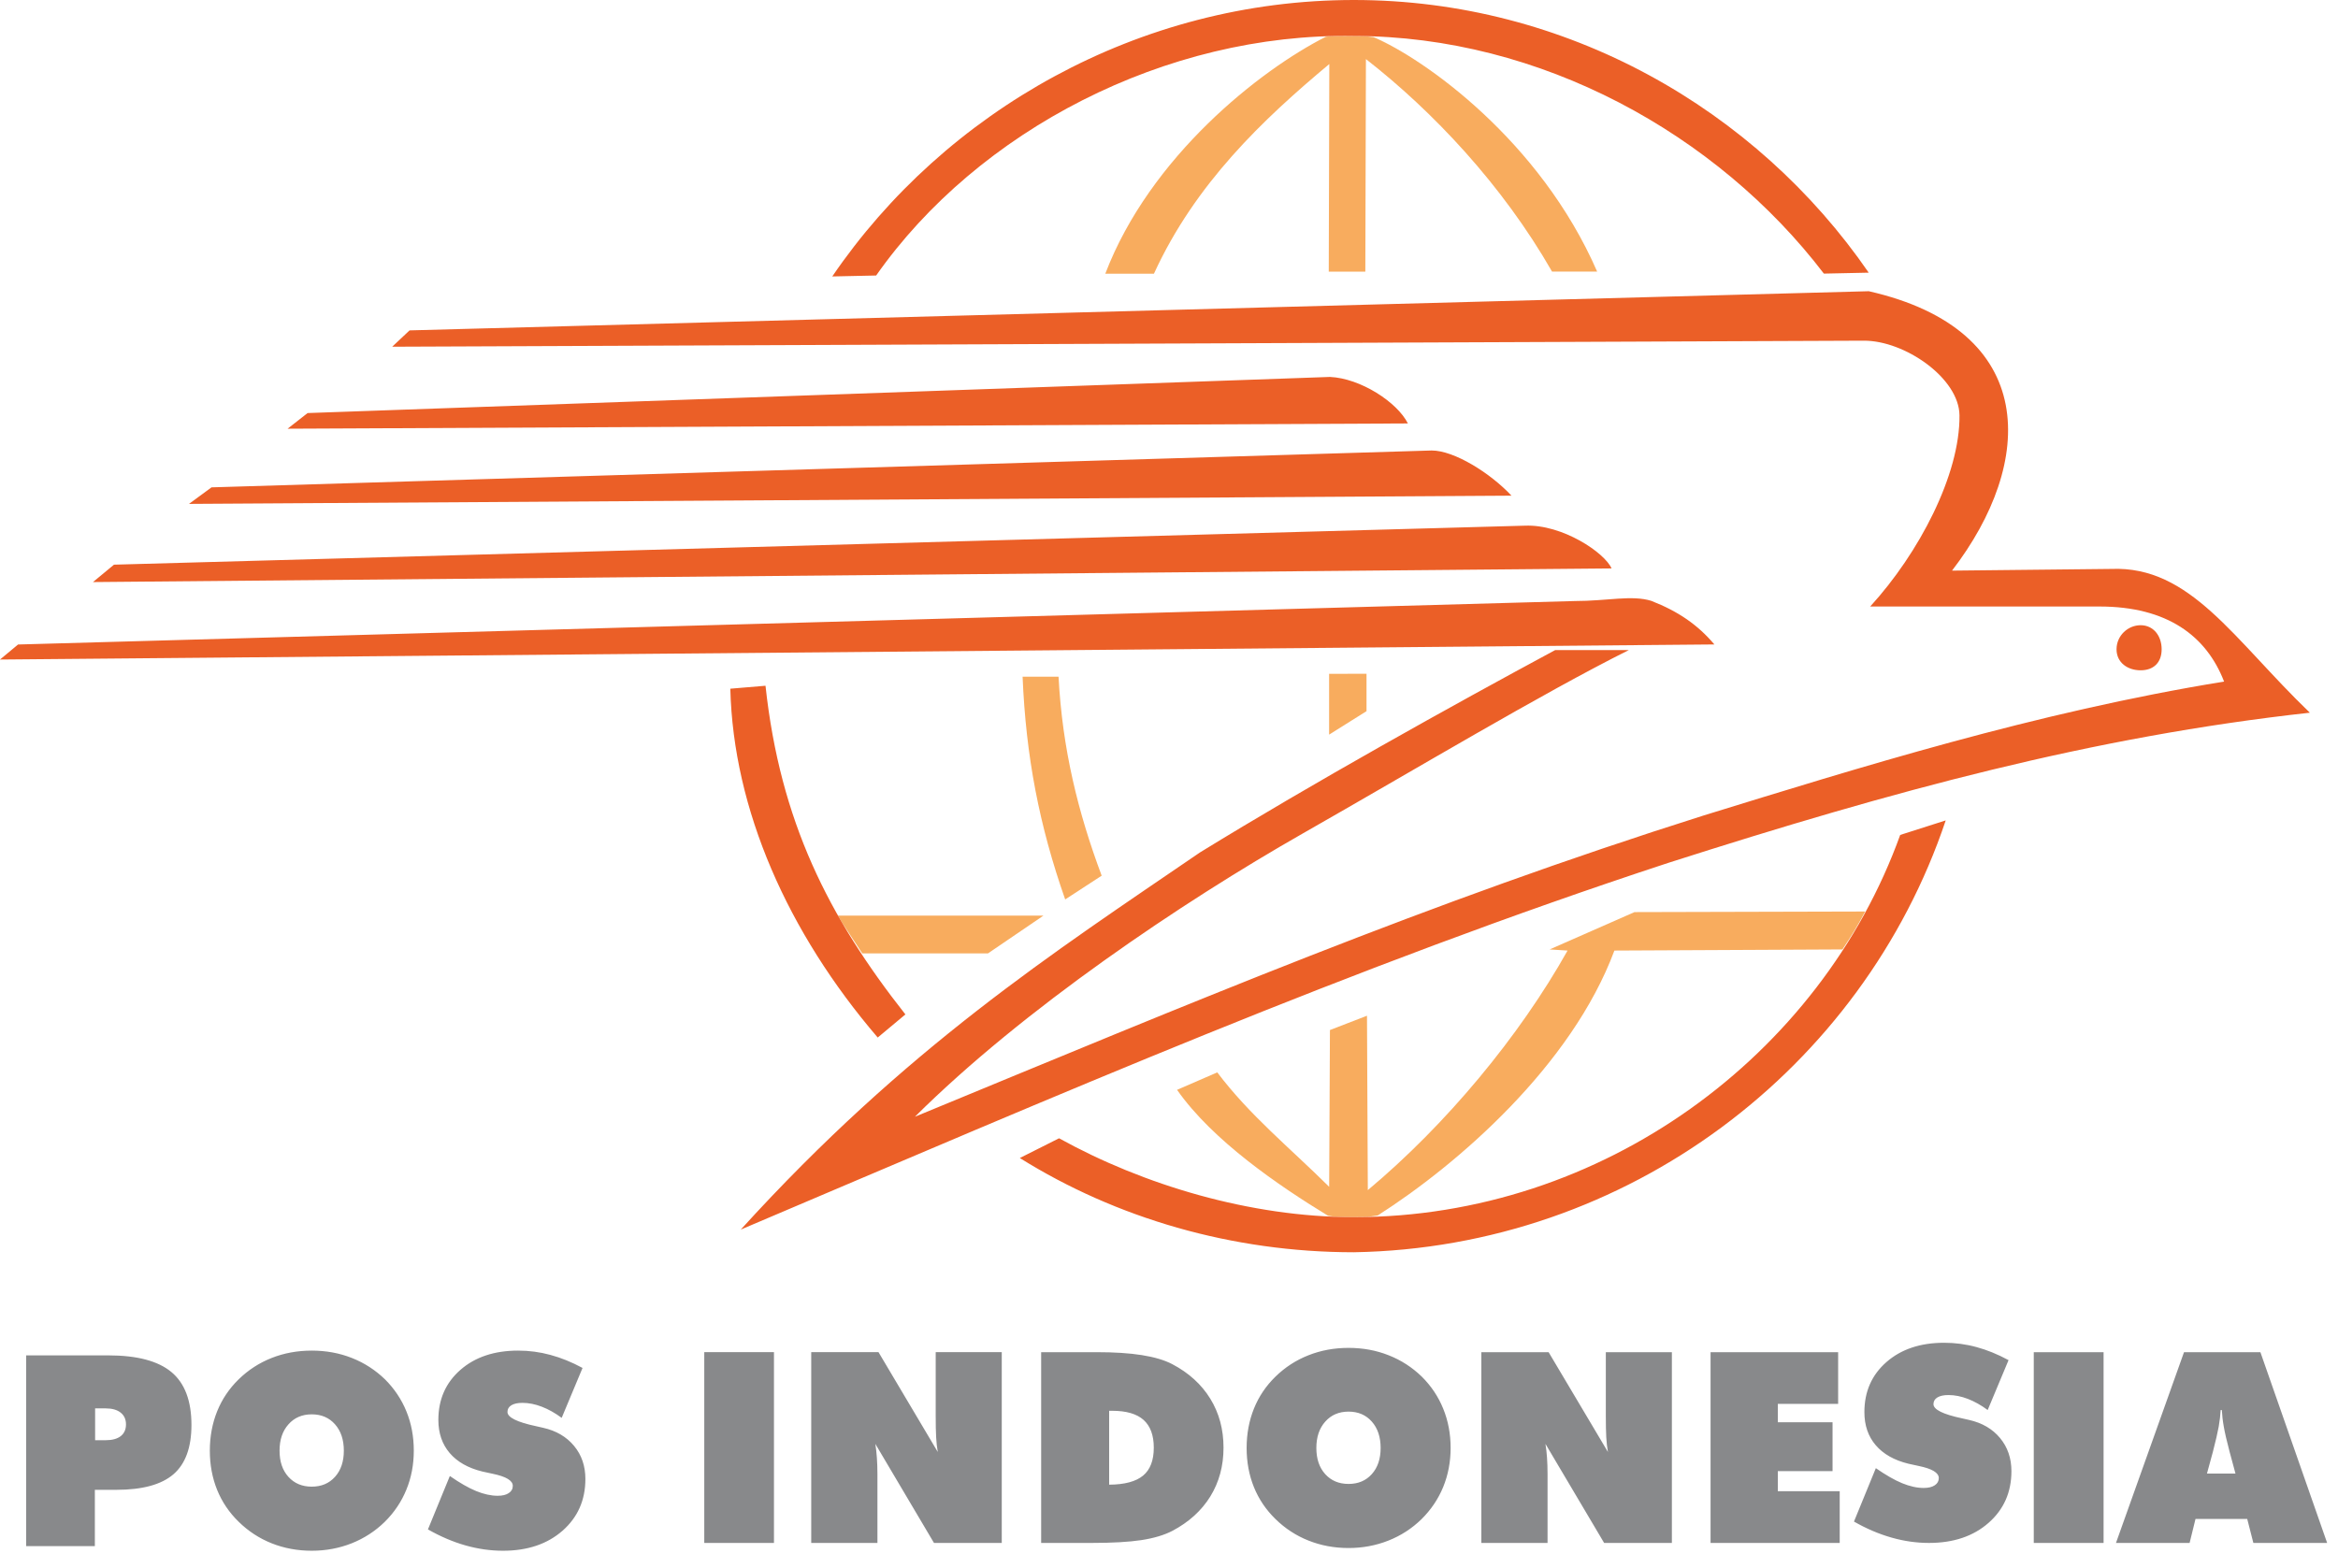 <svg width="79" height="53" viewBox="0 0 79 53" fill="none" xmlns="http://www.w3.org/2000/svg">
<g clip-path="url(#clip0_1801_11153)">
<path d="M71.498 52.146L73.797 45.699H76.378L78.633 52.146H76.14L75.933 51.336H74.185L73.986 52.146H71.498ZM74.572 49.802H75.536L75.339 49.072C75.241 48.702 75.175 48.416 75.141 48.217C75.105 48.018 75.084 47.83 75.075 47.654H75.035C75.026 47.83 75.004 48.018 74.969 48.217C74.933 48.416 74.867 48.702 74.771 49.072L74.572 49.802ZM68.72 52.146V45.699H71.079V52.146H68.72ZM62.645 51.424L63.384 49.619C63.717 49.85 64.011 50.02 64.271 50.127C64.531 50.234 64.775 50.288 65 50.288C65.16 50.288 65.284 50.258 65.374 50.198C65.466 50.138 65.511 50.056 65.511 49.953C65.511 49.774 65.284 49.637 64.829 49.544C64.682 49.511 64.567 49.487 64.485 49.469C64.004 49.351 63.635 49.142 63.38 48.843C63.124 48.544 62.997 48.171 62.997 47.725C62.997 47.032 63.245 46.468 63.741 46.034C64.237 45.599 64.888 45.381 65.692 45.381C66.063 45.381 66.427 45.429 66.785 45.527C67.142 45.623 67.504 45.771 67.868 45.968L67.163 47.654C66.941 47.49 66.717 47.364 66.491 47.277C66.267 47.191 66.05 47.148 65.838 47.148C65.677 47.148 65.552 47.175 65.463 47.229C65.374 47.283 65.331 47.36 65.331 47.456C65.331 47.638 65.653 47.799 66.296 47.935C66.398 47.959 66.478 47.977 66.534 47.989C66.977 48.089 67.326 48.293 67.581 48.601C67.837 48.91 67.965 49.282 67.965 49.72C67.965 50.432 67.708 51.015 67.192 51.468C66.677 51.92 66.006 52.146 65.181 52.146C64.758 52.146 64.336 52.086 63.913 51.965C63.49 51.845 63.067 51.665 62.645 51.424ZM57.799 52.146V45.699H62.11V47.447H60.072V48.068H61.921V49.72H60.072V50.398H62.163V52.146H57.799ZM50.054 52.146V45.699H52.327L54.331 49.072C54.304 48.923 54.286 48.756 54.275 48.574C54.265 48.392 54.26 48.155 54.26 47.86V45.699H56.492V52.146H54.203L52.22 48.798C52.245 48.943 52.261 49.097 52.273 49.264C52.285 49.429 52.291 49.614 52.291 49.82V52.146H50.054ZM49.016 48.936C49.016 49.408 48.931 49.849 48.765 50.255C48.598 50.662 48.353 51.026 48.029 51.346C47.706 51.66 47.334 51.901 46.913 52.067C46.492 52.234 46.042 52.318 45.567 52.318C45.086 52.318 44.635 52.234 44.216 52.067C43.795 51.901 43.422 51.657 43.096 51.337C42.777 51.026 42.534 50.666 42.37 50.262C42.206 49.856 42.123 49.414 42.123 48.936C42.123 48.458 42.206 48.015 42.37 47.606C42.534 47.199 42.777 46.838 43.096 46.527C43.419 46.211 43.791 45.969 44.211 45.804C44.631 45.637 45.083 45.554 45.567 45.554C46.051 45.554 46.504 45.637 46.923 45.804C47.344 45.969 47.717 46.211 48.043 46.527C48.359 46.841 48.601 47.203 48.766 47.61C48.933 48.019 49.016 48.461 49.016 48.936ZM45.567 50.152C45.894 50.152 46.155 50.041 46.353 49.82C46.552 49.598 46.651 49.304 46.651 48.936C46.651 48.566 46.552 48.27 46.353 48.045C46.155 47.821 45.894 47.708 45.567 47.708C45.241 47.708 44.978 47.821 44.778 48.048C44.578 48.273 44.479 48.569 44.479 48.936C44.479 49.304 44.578 49.598 44.778 49.82C44.978 50.041 45.241 50.152 45.567 50.152ZM35.18 52.146V45.699H37.056C37.651 45.699 38.161 45.731 38.582 45.798C39.002 45.864 39.347 45.966 39.61 46.104C40.169 46.397 40.596 46.787 40.895 47.271C41.193 47.755 41.342 48.307 41.342 48.926C41.342 49.544 41.193 50.092 40.897 50.574C40.6 51.054 40.172 51.444 39.61 51.74C39.338 51.881 38.99 51.985 38.571 52.05C38.151 52.114 37.588 52.146 36.884 52.146H35.18ZM37.478 50.177C38.001 50.174 38.383 50.071 38.625 49.87C38.866 49.67 38.986 49.354 38.986 48.926C38.986 48.507 38.87 48.194 38.64 47.988C38.409 47.782 38.056 47.68 37.579 47.68H37.478V50.177ZM27.411 52.146V45.698H29.684L31.687 49.072C31.66 48.923 31.642 48.756 31.632 48.574C31.621 48.392 31.617 48.155 31.617 47.86V45.698H33.849V52.146H31.559L29.577 48.798C29.601 48.942 29.617 49.097 29.629 49.264C29.641 49.429 29.648 49.614 29.648 49.82V52.146H27.411ZM23.797 52.146V45.698H26.152V52.146H23.797ZM14.46 51.689L15.2 49.884C15.532 50.115 15.827 50.285 16.087 50.392C16.347 50.498 16.591 50.552 16.816 50.552C16.975 50.552 17.1 50.523 17.19 50.462C17.282 50.402 17.327 50.321 17.327 50.217C17.327 50.038 17.1 49.902 16.645 49.808C16.497 49.775 16.383 49.751 16.3 49.733C15.819 49.616 15.451 49.407 15.195 49.108C14.94 48.809 14.812 48.436 14.812 47.989C14.812 47.296 15.06 46.733 15.556 46.298C16.052 45.864 16.703 45.646 17.508 45.646C17.879 45.646 18.243 45.694 18.6 45.792C18.958 45.888 19.32 46.035 19.684 46.232L18.979 47.919C18.757 47.755 18.533 47.629 18.307 47.542C18.083 47.456 17.865 47.412 17.653 47.412C17.493 47.412 17.368 47.439 17.279 47.493C17.19 47.547 17.147 47.624 17.147 47.72C17.147 47.902 17.468 48.063 18.112 48.2C18.214 48.224 18.294 48.242 18.349 48.254C18.793 48.353 19.142 48.558 19.397 48.866C19.653 49.174 19.78 49.547 19.78 49.984C19.78 50.697 19.523 51.28 19.008 51.733C18.492 52.185 17.822 52.41 16.997 52.41C16.574 52.41 16.152 52.35 15.729 52.23C15.305 52.11 14.883 51.929 14.46 51.689ZM13.982 49.028C13.982 49.5 13.898 49.941 13.731 50.346C13.565 50.754 13.32 51.118 12.996 51.438C12.673 51.752 12.3 51.993 11.88 52.16C11.459 52.326 11.009 52.41 10.534 52.41C10.053 52.41 9.602 52.326 9.183 52.16C8.762 51.993 8.389 51.749 8.063 51.429C7.744 51.118 7.501 50.758 7.337 50.354C7.173 49.948 7.09 49.506 7.09 49.028C7.09 48.55 7.173 48.107 7.337 47.698C7.501 47.291 7.744 46.93 8.063 46.618C8.386 46.303 8.757 46.061 9.178 45.895C9.598 45.729 10.05 45.646 10.534 45.646C11.018 45.646 11.47 45.729 11.89 45.895C12.311 46.061 12.684 46.303 13.01 46.618C13.325 46.933 13.568 47.295 13.733 47.702C13.9 48.111 13.982 48.553 13.982 49.028ZM10.534 50.244C10.86 50.244 11.122 50.133 11.32 49.912C11.519 49.69 11.618 49.397 11.618 49.028C11.618 48.658 11.519 48.362 11.32 48.137C11.122 47.913 10.86 47.8 10.534 47.8C10.208 47.8 9.945 47.913 9.745 48.14C9.545 48.365 9.446 48.661 9.446 49.028C9.446 49.397 9.545 49.69 9.745 49.912C9.945 50.133 10.208 50.244 10.534 50.244ZM3.214 47.599V48.674H3.575C3.794 48.674 3.964 48.627 4.081 48.535C4.198 48.442 4.257 48.311 4.257 48.14C4.257 47.97 4.197 47.838 4.077 47.742C3.957 47.647 3.79 47.599 3.575 47.599H3.214ZM0.884 52.254V45.807H3.654C4.629 45.807 5.341 45.995 5.792 46.371C6.243 46.746 6.469 47.342 6.469 48.158C6.469 48.919 6.266 49.475 5.861 49.825C5.455 50.175 4.812 50.351 3.931 50.351H3.205V52.254H0.884Z" fill="#88898B"/>
<path d="M28.316 30.944H35.259L33.384 32.221H29.136L28.454 31.184C28.407 31.104 28.361 31.024 28.316 30.944ZM62.254 32.088L54.55 32.126C53.102 36.014 49.266 39.348 46.55 41.08C46.407 41.099 46.292 41.115 46.196 41.129C46.047 41.133 45.897 41.135 45.748 41.135C45.539 41.135 45.331 41.131 45.122 41.124C45.049 41.113 44.966 41.101 44.872 41.088C43.223 40.081 40.978 38.555 39.772 36.833L41.131 36.243C42.233 37.702 43.567 38.777 44.912 40.11L44.938 34.812L46.19 34.328L46.218 40.222C48.861 38.012 51.346 35.019 52.967 32.126L52.361 32.088L55.229 30.826L63.025 30.806C62.741 31.331 62.586 31.592 62.254 32.088ZM46.174 24.035L44.91 24.828V22.773L46.174 22.771V24.035ZM37.225 29.595C36.43 27.467 35.896 25.322 35.768 22.87H34.553C34.665 25.56 35.114 27.895 35.992 30.398L37.225 29.595ZM46.134 9.18L46.154 1.997C48.406 3.753 50.766 6.247 52.443 9.179H53.967C52.033 4.737 48.112 1.981 46.415 1.256C46.318 1.242 46.208 1.231 46.09 1.221C45.975 1.219 45.862 1.217 45.748 1.217C45.488 1.213 45.229 1.215 44.97 1.221C44.912 1.227 44.856 1.233 44.801 1.241C42.582 2.364 38.86 5.289 37.347 9.251H38.991C40.384 6.206 42.679 4.032 44.917 2.164L44.898 9.18H46.134Z" fill="#F8AC5E"/>
<path d="M24.677 23.276L25.866 23.176C26.362 27.749 27.99 30.982 30.593 34.284L29.658 35.065C26.61 31.509 24.779 27.355 24.677 23.276ZM35.785 38.47L34.459 39.137C37.711 41.169 41.632 42.322 45.748 42.322C55 42.163 62.93 36.111 65.745 27.727L64.207 28.218C61.515 35.687 54.131 41.135 45.748 41.135C42.242 41.135 38.63 40.045 35.785 38.47ZM9.718 14.489L10.393 13.96L44.939 12.739C45.97 12.786 47.209 13.589 47.572 14.311L9.718 14.489ZM7.147 16.471L48.376 15.225C49.138 15.225 50.36 15.989 51.072 16.752L6.386 17.03L7.147 16.471ZM3.852 19.084L51.526 17.766C52.801 17.714 54.227 18.686 54.454 19.211L3.141 19.672L3.852 19.084ZM61.628 9.247C58.021 4.522 52.048 1.217 45.748 1.217C39.386 1.106 33.041 4.415 29.605 9.311L28.122 9.343C31.933 3.754 38.481 0 45.748 0C52.912 0 59.332 3.677 63.143 9.215L61.628 9.247ZM72.33 21.13C72.762 21.13 73.041 21.486 73.041 21.943C73.041 22.4 72.762 22.654 72.33 22.654C71.898 22.654 71.517 22.4 71.517 21.943C71.517 21.486 71.898 21.13 72.33 21.13ZM13.839 11.166L63.146 9.842C68.918 11.155 68.775 15.625 65.958 19.285L71.335 19.228C74.013 19.116 75.475 21.612 78.049 24.087C70.682 24.9 63.983 26.726 56.362 29.165C45.692 32.67 35.802 36.983 25.03 41.556C30.619 35.408 35.57 32.212 40.549 28.808C44.352 26.47 49.038 23.86 52.548 21.971H55.036C52.106 23.435 47.863 25.979 44.014 28.172C39.934 30.498 34.579 34.1 30.915 37.742C40.307 33.867 48.287 30.493 57.557 27.563C62.748 25.964 68.786 24.068 75.151 23.035C74.554 21.491 73.228 20.498 70.942 20.498H63.193C64.839 18.699 66.231 16.041 66.21 14.036C66.197 12.777 64.358 11.508 62.979 11.514L13.252 11.718L13.839 11.166ZM0 22.29L0.61 21.782L53.203 20.313C54.32 20.313 55.133 20.103 55.794 20.306C56.709 20.662 57.369 21.119 57.928 21.78L0 22.29Z" fill="#EB5F27"/>
</g>
<defs>
<clipPath id="clip0_1801_11153">
<rect width="78.633" height="52.41" fill="white"/>
</clipPath>
</defs>
</svg>
